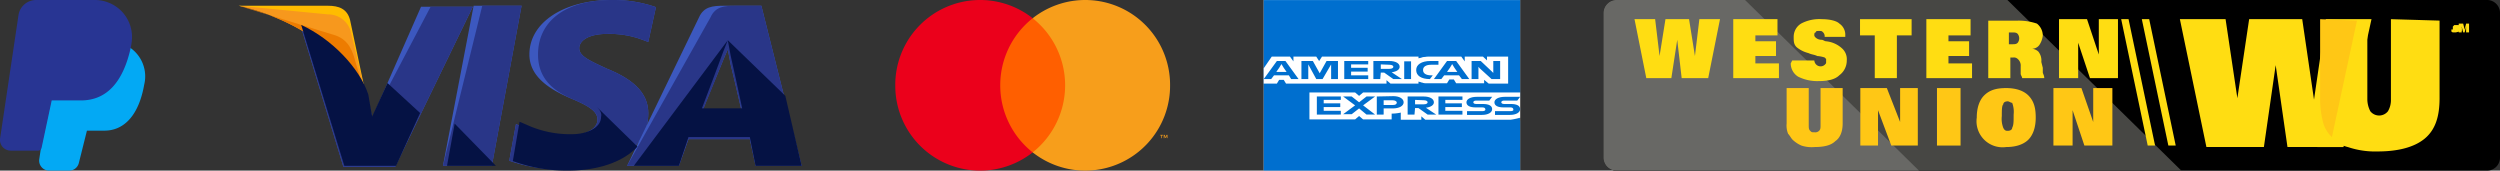 <svg xmlns="http://www.w3.org/2000/svg" width="732.642" height="50" viewBox="0 0 732.642 50">
  <rect x="0" y="0" width="732.642" height="50" fill="#333333" stroke="none"/>
  <g id="Group_12" data-name="Group 12" transform="translate(-103 -700)">
    <g id="download" transform="translate(473.349 700)">
      <path id="logo-blue-box-small-45-9x45-a" d="M75.134,49.98H0V0H75.134Z" fill="#fff"/>
      <path id="Path_3" data-name="Path 3" d="M75.134,26.949V-.1H0V49.88H75.134V35.3c-.167,0,0-8.349,0-8.349" transform="translate(0 0.12)" fill="#006fcf"/>
      <path id="Path_4" data-name="Path 4" d="M65.93,21.7H71.62V13.8H65.428v1.1l-1.171-1.1H58.9v1.4l-1-1.4H48.025c-.335,0-.669.1-1,.1a2.553,2.553,0,0,0-.837.2c-.335.1-.5.1-.837.2v-.5H17.068l-.837,1.3-.837-1.3H8.7v1.4l-1-1.4H2.343L0,17.2v4.5H3.849l.669-1.1H5.857l.669,1.1H35.977v-1l1.171,1h8.2v-.6c.167.1.5.1.669.2s.5.1.669.2a3.429,3.429,0,0,0,1,.1h6.024l.669-1.1h1.339l.669,1.1h8.2v-1l1.339,1.1Zm9.2,10V24.3H29.116l-1.171,1-1.171-1H13.387v7.9H26.774l1.171-1,1.171,1h8.367V30.5h-.335a13.119,13.119,0,0,0,3.012-.3v2.1h6.024v-1l1.171,1H72.289a21.279,21.279,0,0,0,2.845-.6Z" transform="translate(0 2.797)" fill="#fff"/>
      <path id="Path_5" data-name="Path 5" d="M72.289,29.8H67.771v1.1h4.351c1.841,0,3.012-.7,3.012-1.7s-1-1.5-2.677-1.5H70.448c-.5,0-.837-.2-.837-.5s.335-.5.837-.5H74.3l.837-1.1H70.615c-1.841,0-3.012.7-3.012,1.6,0,1,1,1.5,2.677,1.5h2.008c.5,0,.837.2.837.5.167.4-.167.6-.837.6Zm-8.2,0H59.571v1.1h4.351c1.841,0,3.012-.7,3.012-1.7s-1-1.5-2.677-1.5H62.249c-.5,0-.837-.2-.837-.5s.335-.5.837-.5H66.1l.837-1.1H62.416c-1.841,0-3.012.7-3.012,1.6,0,1,1,1.5,2.677,1.5h2.008c.5,0,.837.2.837.5.167.4-.335.6-.837.6Zm-5.857-3.2V25.5H51.2v5.3h7.028V29.7h-5.02V28.6h4.853V27.5H53.213v-1h5.02v.1Zm-11.379,0c.837,0,1.171.3,1.171.6s-.335.6-1.171.6h-2.51V26.5l2.51.1Zm-2.51,2.3h1l2.677,1.9h2.51l-3.012-2c1.506-.2,2.343-.8,2.343-1.6,0-1-1.171-1.7-3.012-1.7H42.168v5.3h2.008l.167-1.9Zm-5.355-1.6c0,.4-.335.7-1.171.7H35.14V26.6h2.51c.837,0,1.339.3,1.339.7Zm-5.857-1.8v5.3H35.14V29h2.677C39.658,29,41,28.3,41,27.2c0-1-1.171-1.8-3.012-1.8l-4.853.1ZM30.12,30.8h2.51l-3.514-2.7,3.514-2.6H30.12l-2.175,1.7L25.77,25.5H23.26l3.514,2.6L23.26,30.7h2.51L27.945,29l2.175,1.8Zm-7.53-4.2V25.5H15.562v5.3H22.59V29.7H17.57V28.6h4.853V27.5H17.57v-1h5.02Zm40.662-9.4,3.514,3.2h2.51V15.1H67.269v3.5l-.5-.5-3.179-3H60.91v5.3h2.008V16.8l.335.4Zm-8.7-.1.669-1.1.669,1.1.837,1.2H53.715l.837-1.2Zm3.514,3.3h2.175l-3.849-5.3H53.715l-3.849,5.3h2.175l.837-1.1h4.351l.837,1.1Zm-9.371,0,.837-1.1h-.5c-1.506,0-2.343-.6-2.343-1.5v-.1c0-.9.837-1.5,2.343-1.5H51.2V15.1H48.862c-2.677,0-4.183,1.1-4.183,2.6v.1C44.679,19.4,46.185,20.4,48.695,20.4Zm-7.53,0h2.008V15.2H41.164Zm-4.351-4.2c.837,0,1.171.3,1.171.6s-.335.6-1.171.6H34.3V16.1l2.51.1ZM34.3,18.5h1l2.677,1.9H40.5l-3.012-2c1.506-.2,2.343-.8,2.343-1.6,0-1-1.171-1.7-3.012-1.7H32.128v5.3h2.008l.167-1.9Zm-3.681-2.3V15.1H23.594v5.3h7.028V19.3H25.6V18.2h4.853V17.1H25.6v-1h5.02ZM15.395,20.4h1.841l2.51-4.3v4.3h2.008V15.1H18.407L16.4,18.7l-2.008-3.6H11.044v5.3h2.008V16.1l2.343,4.3ZM4.518,17.1,5.187,16l.669,1.1.837,1.2H3.681l.837-1.2Zm3.514,3.3h2.175L6.359,15.1H3.849L0,20.4H2.175l.837-1.1H7.363l.669,1.1Z" transform="translate(0 2.775)" fill="#006fcf"/>
    </g>
    <g id="Components---Sprint-3" transform="translate(365.368 700)">
      <g id="assets-_-logo-_-mastercard-_-symbol" data-name="assets-/-logo-/-mastercard-/-symbol" transform="translate(0 0)">
        <path id="Fill-1" d="M18.775,42.725H40.552V3.416H18.775Z" transform="translate(10.603 1.929)" fill="#ff5f00" fill-rule="evenodd"/>
        <path id="Fill-2" d="M30.761,25A25,25,0,0,1,40.267,5.345,24.865,24.865,0,0,0,0,25,24.865,24.865,0,0,0,40.267,44.655,25,25,0,0,1,30.761,25" transform="translate(0 0)" fill="#eb001b" fill-rule="evenodd"/>
        <path id="Fill-4" d="M65.224,40.491v-.97h-.252l-.29.667-.29-.667h-.252v.97h.178v-.732l.272.631h.184l.272-.633v.733Zm-1.6,0v-.8h.324v-.164h-.823v.164h.323v.8ZM66,25A24.865,24.865,0,0,1,25.734,44.654a25.072,25.072,0,0,0,0-39.31A24.865,24.865,0,0,1,66,25Z" transform="translate(14.533 0)" fill="#f79e1b" fill-rule="evenodd"/>
      </g>
    </g>
    <g id="paypal" transform="translate(65.487 700)">
      <path id="Path_6" data-name="Path 6" d="M161.353,116.4a.974.974,0,0,0-1.464.736c-.035.32-.09.64-.158.976C157.821,126.781,153.984,131,148,131h-8.782a.976.976,0,0,0-.954.781L135.334,145.5l-.523,3.493a2.927,2.927,0,0,0,2.863,3.472h5.874a2.914,2.914,0,0,0,2.84-2.223l2.373-9.487h5.092c6.009,0,10.162-4.791,11.694-13.491h0A10.2,10.2,0,0,0,161.353,116.4Z" transform="translate(-85.772 -102.466)" fill="#03a9f4"/>
      <path id="Path_7" data-name="Path 7" d="M73.565,3.746A10.977,10.977,0,0,0,65.41,0H48.1a5.209,5.209,0,0,0-5.173,4.469L37.548,40.523a3.141,3.141,0,0,0,3.105,3.622h8.029a1.047,1.047,0,0,0,1.022-.841L52.664,29.43h8.573c7.44,0,12.355-5.228,14.614-15.556a12.438,12.438,0,0,0,.209-1.247A10.894,10.894,0,0,0,73.565,3.746Z" fill="#283593"/>
    </g>
    <g id="visa" transform="translate(173 524.4)">
      <path id="Path_8" data-name="Path 8" d="M184.8,227.309l8.992-46.909h14.05l-8.711,46.909Z" transform="translate(-124.993 -3.114)" fill="#3c58bf"/>
      <path id="Path_9" data-name="Path 9" d="M184.8,227.309,196.321,180.4h11.521l-8.711,46.909Z" transform="translate(-124.993 -3.114)" fill="#293688"/>
      <path id="Path_10" data-name="Path 10" d="M290.994,177.693a37.985,37.985,0,0,0-12.926-2.093c-14.05,0-24.166,6.542-24.166,15.962,0,7.065,7.025,10.729,12.645,13.084s7.306,3.925,7.306,6.019c0,3.14-4.5,4.71-8.43,4.71a32.471,32.471,0,0,1-13.488-2.617l-1.967-.785L248,222.7a48.562,48.562,0,0,0,16.017,2.617c14.893,0,24.728-6.542,24.728-16.486,0-5.5-3.653-9.682-12.083-13.084-5.058-2.355-8.149-3.663-8.149-6.019,0-2.093,2.529-4.187,8.149-4.187a27.438,27.438,0,0,1,10.678,1.832l1.405.523,2.248-10.205Z" transform="translate(-168.76)" fill="#3c58bf"/>
      <path id="Path_11" data-name="Path 11" d="M290.994,177.693a37.985,37.985,0,0,0-12.926-2.093c-14.05,0-21.637,6.542-21.637,15.962,0,7.065,4.5,10.729,10.116,13.084s7.306,3.925,7.306,6.019c0,3.14-4.5,4.71-8.43,4.71a32.471,32.471,0,0,1-13.488-2.617l-1.967-.785L248,222.7a48.562,48.562,0,0,0,16.017,2.617c14.893,0,24.728-6.542,24.728-16.486,0-5.5-3.653-9.682-12.083-13.084-5.058-2.355-8.149-3.663-8.149-6.019,0-2.093,2.529-4.187,8.149-4.187a27.438,27.438,0,0,1,10.678,1.832l1.405.523,2.248-10.205Z" transform="translate(-168.76)" fill="#293688"/>
      <path id="Path_12" data-name="Path 12" d="M386.781,180.4c-3.372,0-5.9.261-7.306,3.388L358.4,227.309h15.174l2.81-7.818h17.984l1.686,7.818h13.488l-11.8-46.909Zm-6.463,31.273c.843-2.345,5.62-13.812,5.62-13.812s1.124-2.867,1.967-4.691l.843,4.43s2.81,11.727,3.372,14.333h-11.8Z" transform="translate(-244.621 -3.114)" fill="#3c58bf"/>
      <path id="Path_13" data-name="Path 13" d="M390.153,180.4c-3.372,0-5.9.261-7.306,3.388L358.4,227.309h15.174l2.81-7.818h17.984l1.686,7.818h13.488l-11.8-46.909Zm-9.835,31.273c1.124-2.606,5.62-13.812,5.62-13.812s1.124-2.867,1.967-4.691l.843,4.43s2.81,11.727,3.372,14.333h-11.8Z" transform="translate(-244.621 -3.114)" fill="#293688"/>
      <path id="Path_14" data-name="Path 14" d="M72.275,213.776,70.87,207c-2.529-7.818-10.678-16.418-19.67-20.588l12.645,41.7H79.019L101.781,181.2H86.607Z" transform="translate(-33.216 -3.633)" fill="#3c58bf"/>
      <path id="Path_15" data-name="Path 15" d="M72.275,213.776,70.87,207c-2.529-7.818-10.678-16.418-19.67-20.588l12.645,41.7H79.019L101.781,181.2H89.417Z" transform="translate(-33.216 -3.633)" fill="#293688"/>
      <path id="Path_16" data-name="Path 16" d="M0,180.4l2.529.562c17.984,4.215,30.348,14.893,35.126,27.538L32.6,184.615c-.843-3.372-3.372-4.215-6.463-4.215Z" transform="translate(0 -3.114)" fill="#ffbc00"/>
      <path id="Path_17" data-name="Path 17" d="M0,180.4H0c17.984,4.215,32.877,15.174,37.655,27.819l-4.777-19.951a6.859,6.859,0,0,0-6.744-5.339Z" transform="translate(0 -3.114)" fill="#f7981d"/>
      <path id="Path_18" data-name="Path 18" d="M0,180.4H0c17.984,4.215,32.877,15.174,37.655,27.819L34.282,197.26c-.843-3.372-1.967-6.744-5.9-8.149Z" transform="translate(0 -3.114)" fill="#ed7c00"/>
      <g id="Group_7" data-name="Group 7" transform="translate(18.265 182.906)">
        <path id="Path_19" data-name="Path 19" d="M86.845,222.206l-9.554-8.774-4.5,9.806-1.124-6.451C69.141,209.045,60.992,200.529,52,196.4l12.645,41.289H79.819Z" transform="translate(-52 -196.4)" fill="#051244"/>
        <path id="Path_20" data-name="Path 20" d="M199.131,301.564,187.048,289.2,184.8,301.564Z" transform="translate(-142.065 -260.275)" fill="#051244"/>
        <path id="Path_21" data-name="Path 21" d="M272.447,274.8h0c1.124,1.124,1.686,1.967,1.405,3.091,0,3.372-4.5,5.058-8.43,5.058a30.543,30.543,0,0,1-13.488-2.81l-1.967-.843L248,290.817a45.563,45.563,0,0,0,16.017,2.81c8.992,0,16.3-2.529,20.513-7.025Z" transform="translate(-185.975 -250.933)" fill="#051244"/>
        <path id="Path_22" data-name="Path 22" d="M364,256.412h13.207l2.81-8.43H398l1.686,8.43h13.488L408.4,235.9l-16.86-16.3.843,4.5s2.81,12.645,3.372,15.455h-11.8c1.124-2.81,5.62-14.893,5.62-14.893s1.124-3.091,1.967-5.058" transform="translate(-266.52 -215.123)" fill="#051244"/>
      </g>
    </g>
    <g id="western-union" transform="translate(572.93 499.2)">
      <path id="Path_23" data-name="Path 23" d="M262.712,246.986A3.8,3.8,0,0,1,258.9,250.8H3.814A3.8,3.8,0,0,1,0,246.986V204.614A3.8,3.8,0,0,1,3.814,200.8H258.9a3.8,3.8,0,0,1,3.814,3.814" transform="translate(0 0)"/>
      <path id="Path_24" data-name="Path 24" d="M118.358,200.8H3.888A3.835,3.835,0,0,0,0,204.614v42.373A3.835,3.835,0,0,0,3.888,250.8H169.33Z" transform="translate(0 0)" fill="#474744"/>
      <path id="Path_25" data-name="Path 25" d="M41.469,200.8H3.888A3.835,3.835,0,0,0,0,204.614v42.373A3.835,3.835,0,0,0,3.888,250.8H92.44Z" transform="translate(0 0)" fill="#686865"/>
      <g id="Group_8" data-name="Group 8" transform="translate(9.071 206.416)">
        <path id="Path_26" data-name="Path 26" d="M27.6,228.479H20.256L16.8,211.2h6.048l1.3,10.8,1.728-10.8h6.911L34.511,222l1.3-10.8h6.048L38.4,228.479H30.623l-1.3-11.231" transform="translate(-16.8 -211.2)" fill="#ffdd12"/>
        <path id="Path_27" data-name="Path 27" d="M337.422,248.673H320.575L312.8,211.2h13.391l3.456,23.157L333.1,211.2h15.551l3.456,23.579,3.456-23.579h13.391l-8.207,37.473H344.333l-3.456-24" transform="translate(-152.973 -211.2)" fill="#ffdd12"/>
        <path id="Path_28" data-name="Path 28" d="M70.4,228.479V211.2H83.359v4.752H76.879v1.728h6.048V222H76.879v2.16h6.911v4.32" transform="translate(-41.458 -211.2)" fill="#ffdd12"/>
        <path id="Path_29" data-name="Path 29" d="M175.2,228.479V211.2h12.959v4.752h-6.479v1.728h6.048V222h-6.048v2.16h6.911v4.32" transform="translate(-89.671 -211.2)" fill="#ffdd12"/>
        <path id="Path_30" data-name="Path 30" d="M102.032,223.295h6.479a1.839,1.839,0,0,0,3.024,1.3c.432-.432.432-.432.432-.864v-.864l-.432-.432a8.788,8.788,0,0,0-2.16-.432c-.864-.432-1.728-.432-2.592-.864a8.683,8.683,0,0,1-3.456-1.728c-.864-.864-.864-1.728-.864-3.024a4.536,4.536,0,0,1,2.16-3.888,11.441,11.441,0,0,1,6.048-1.3c2.16,0,4.32.432,5.184,1.3a3.929,3.929,0,0,1,1.728,3.456v.432h-6.048a1.587,1.587,0,0,0-.432-1.3c-.432-.432-.432-.432-1.3-.432-.432,0-.864,0-.864.432-.432,0-.432.432-.432.864s.864,1.3,2.16,1.3c.432,0,.864.432,1.3.432a8.09,8.09,0,0,1,4.752,2.16,4.252,4.252,0,0,1,1.3,3.456,5.317,5.317,0,0,1-2.16,4.32c-1.3,1.3-3.456,1.728-6.048,1.728a12.545,12.545,0,0,1-6.048-1.3,4.536,4.536,0,0,1-2.16-3.888l.432-.864h0" transform="translate(-55.812 -211.2)" fill="#ffdd12"/>
        <path id="Path_31" data-name="Path 31" d="M154.319,211.2v4.752H150v12.527H143.52V215.952H139.2V211.2" transform="translate(-73.109 -211.2)" fill="#ffdd12"/>
        <path id="Path_32" data-name="Path 32" d="M208.8,228.847V212h8.639a16.924,16.924,0,0,1,5.616.864,4.488,4.488,0,0,1,1.728,3.456,6.14,6.14,0,0,1-.864,2.592,2.612,2.612,0,0,1-2.592,1.3,3.3,3.3,0,0,1,2.16.864,4.131,4.131,0,0,1,.864,3.024l.432,1.728v1.3c0,.432.432.864.432,1.728h-6.479c0-.432-.432-.864-.432-1.3v-2.16a2.538,2.538,0,0,0-.864-2.16,1.587,1.587,0,0,0-1.3-.432h-.864v6.048m0-9.935h.432c.864,0,1.3,0,1.728-.432a2.16,2.16,0,0,0,0-2.592c-.432-.432-.864-.432-1.728-.432h-.864v3.456Z" transform="translate(-105.129 -211.568)" fill="#ffdd12"/>
        <path id="Path_33" data-name="Path 33" d="M252.816,218.111v10.367H247.2V211.2h8.207l3.456,10.367V211.2h5.616v17.279h-8.207" transform="translate(-122.794 -211.2)" fill="#ffdd12"/>
      </g>
      <g id="Group_9" data-name="Group 9" transform="translate(53.653 226.61)">
        <path id="Path_34" data-name="Path 34" d="M252.816,256.879v10.367H247.2V250.4h8.207l3.456,9.935V250.4h5.616v16.847h-8.207" transform="translate(-169.014 -250.4)" fill="#ffc715"/>
        <path id="Path_35" data-name="Path 35" d="M147.584,256.879v10.367H142.4V250.4h7.775l3.888,9.935V250.4h5.184v16.847h-7.775" transform="translate(-120.802 -250.4)" fill="#ffc715"/>
        <path id="Path_36" data-name="Path 36" d="M102.4,250.4h6.479v10.8c0,.864,0,1.3.432,1.728s.432.432,1.3.432a1.587,1.587,0,0,0,1.3-.432c.432-.432.432-.864.432-1.728V250.4h6.479v10.367c0,2.592-.864,4.32-2.16,5.184-1.3,1.3-3.456,1.728-6.048,1.728a9.588,9.588,0,0,1-3.888-.432,9.036,9.036,0,0,1-2.592-1.728c-.432-.432-.864-1.3-1.3-1.728a6.405,6.405,0,0,1-.432-3.024" transform="translate(-102.4 -250.4)" fill="#ffc715"/>
        <rect id="Rectangle_3" data-name="Rectangle 3" width="6.911" height="16.847" transform="translate(44.06)" fill="#ffc715"/>
        <path id="Path_37" data-name="Path 37" d="M214.239,267.679a7.636,7.636,0,0,1-8.639-8.639c0-3.024.864-5.184,2.16-6.479,1.728-1.728,3.888-2.16,6.479-2.16,3.024,0,5.184.864,6.479,2.16,1.728,1.728,2.16,3.888,2.16,6.479,0,3.024-.864,5.184-2.16,6.479s-3.456,2.16-6.479,2.16m.432-13.391c-.864,0-1.3.432-1.3.864-.432.432-.432,1.728-.432,3.456a7.426,7.426,0,0,0,.432,3.456c.432.864.864.864,1.3.864.864,0,1.3-.432,1.3-.864.432-.864.432-1.728.432-3.888a7.426,7.426,0,0,0-.432-3.456c-.432,0-.864-.432-1.3-.432" transform="translate(-149.877 -250.4)" fill="#ffc715"/>
      </g>
      <g id="Group_10" data-name="Group 10" transform="translate(151.697 206.416)">
        <path id="Path_38" data-name="Path 38" d="M300.335,248.241h-2.16L290.4,211.2h2.16" transform="translate(-290.4 -211.2)" fill="#ffdd12"/>
        <path id="Path_39" data-name="Path 39" d="M311.535,248.241h-2.16L301.6,211.2h2.16" transform="translate(-295.552 -211.2)" fill="#ffdd12"/>
        <path id="Path_40" data-name="Path 40" d="M422.079,211.2v23.6a6.405,6.405,0,0,1-.864,3.371,3.289,3.289,0,0,1-5.184,0,7.785,7.785,0,0,1-.864-3.371V211.621h-3.024L404.8,246.176a10.375,10.375,0,0,0,4.752,2.528,24.824,24.824,0,0,0,8.639,1.264c6.048,0,10.8-1.264,13.823-3.793s4.32-6.321,4.32-11.8V211.621" transform="translate(-343.029 -211.2)" fill="#ffdd12"/>
      </g>
      <path id="Path_41" data-name="Path 41" d="M396.8,211.2v23.326a27.069,27.069,0,0,0,.864,6.911,8.963,8.963,0,0,0,2.592,4.32l7.343-34.125" transform="translate(-186.802 -4.784)" fill="#ffc715"/>
      <g id="Group_11" data-name="Group 11" transform="translate(248.457 207.711)">
        <path id="Path_42" data-name="Path 42" d="M469.6,215.7h.864v.432h.432c-.432,0-.432,0-.864-.432v-.864l.432-.432h1.3l.432.432h-.864V214.4h0c.432,0,.432,0,.864.432l.432.432v.864l-1.728.432h-.432c-.432,0-.864,0-.864-.432,0,0,0,0,0-.432" transform="translate(-469.6 -213.968)" fill="#ffdd12"/>
        <path id="Path_43" data-name="Path 43" d="M473.6,213.6h1.3l.432,1.728.432-1.728h.864v2.592h-.864v-1.728l-.432,1.728H474.9l-.432-1.728v1.728H473.6" transform="translate(-471.44 -213.6)" fill="#ffdd12"/>
      </g>
    </g>
  </g>
</svg>
